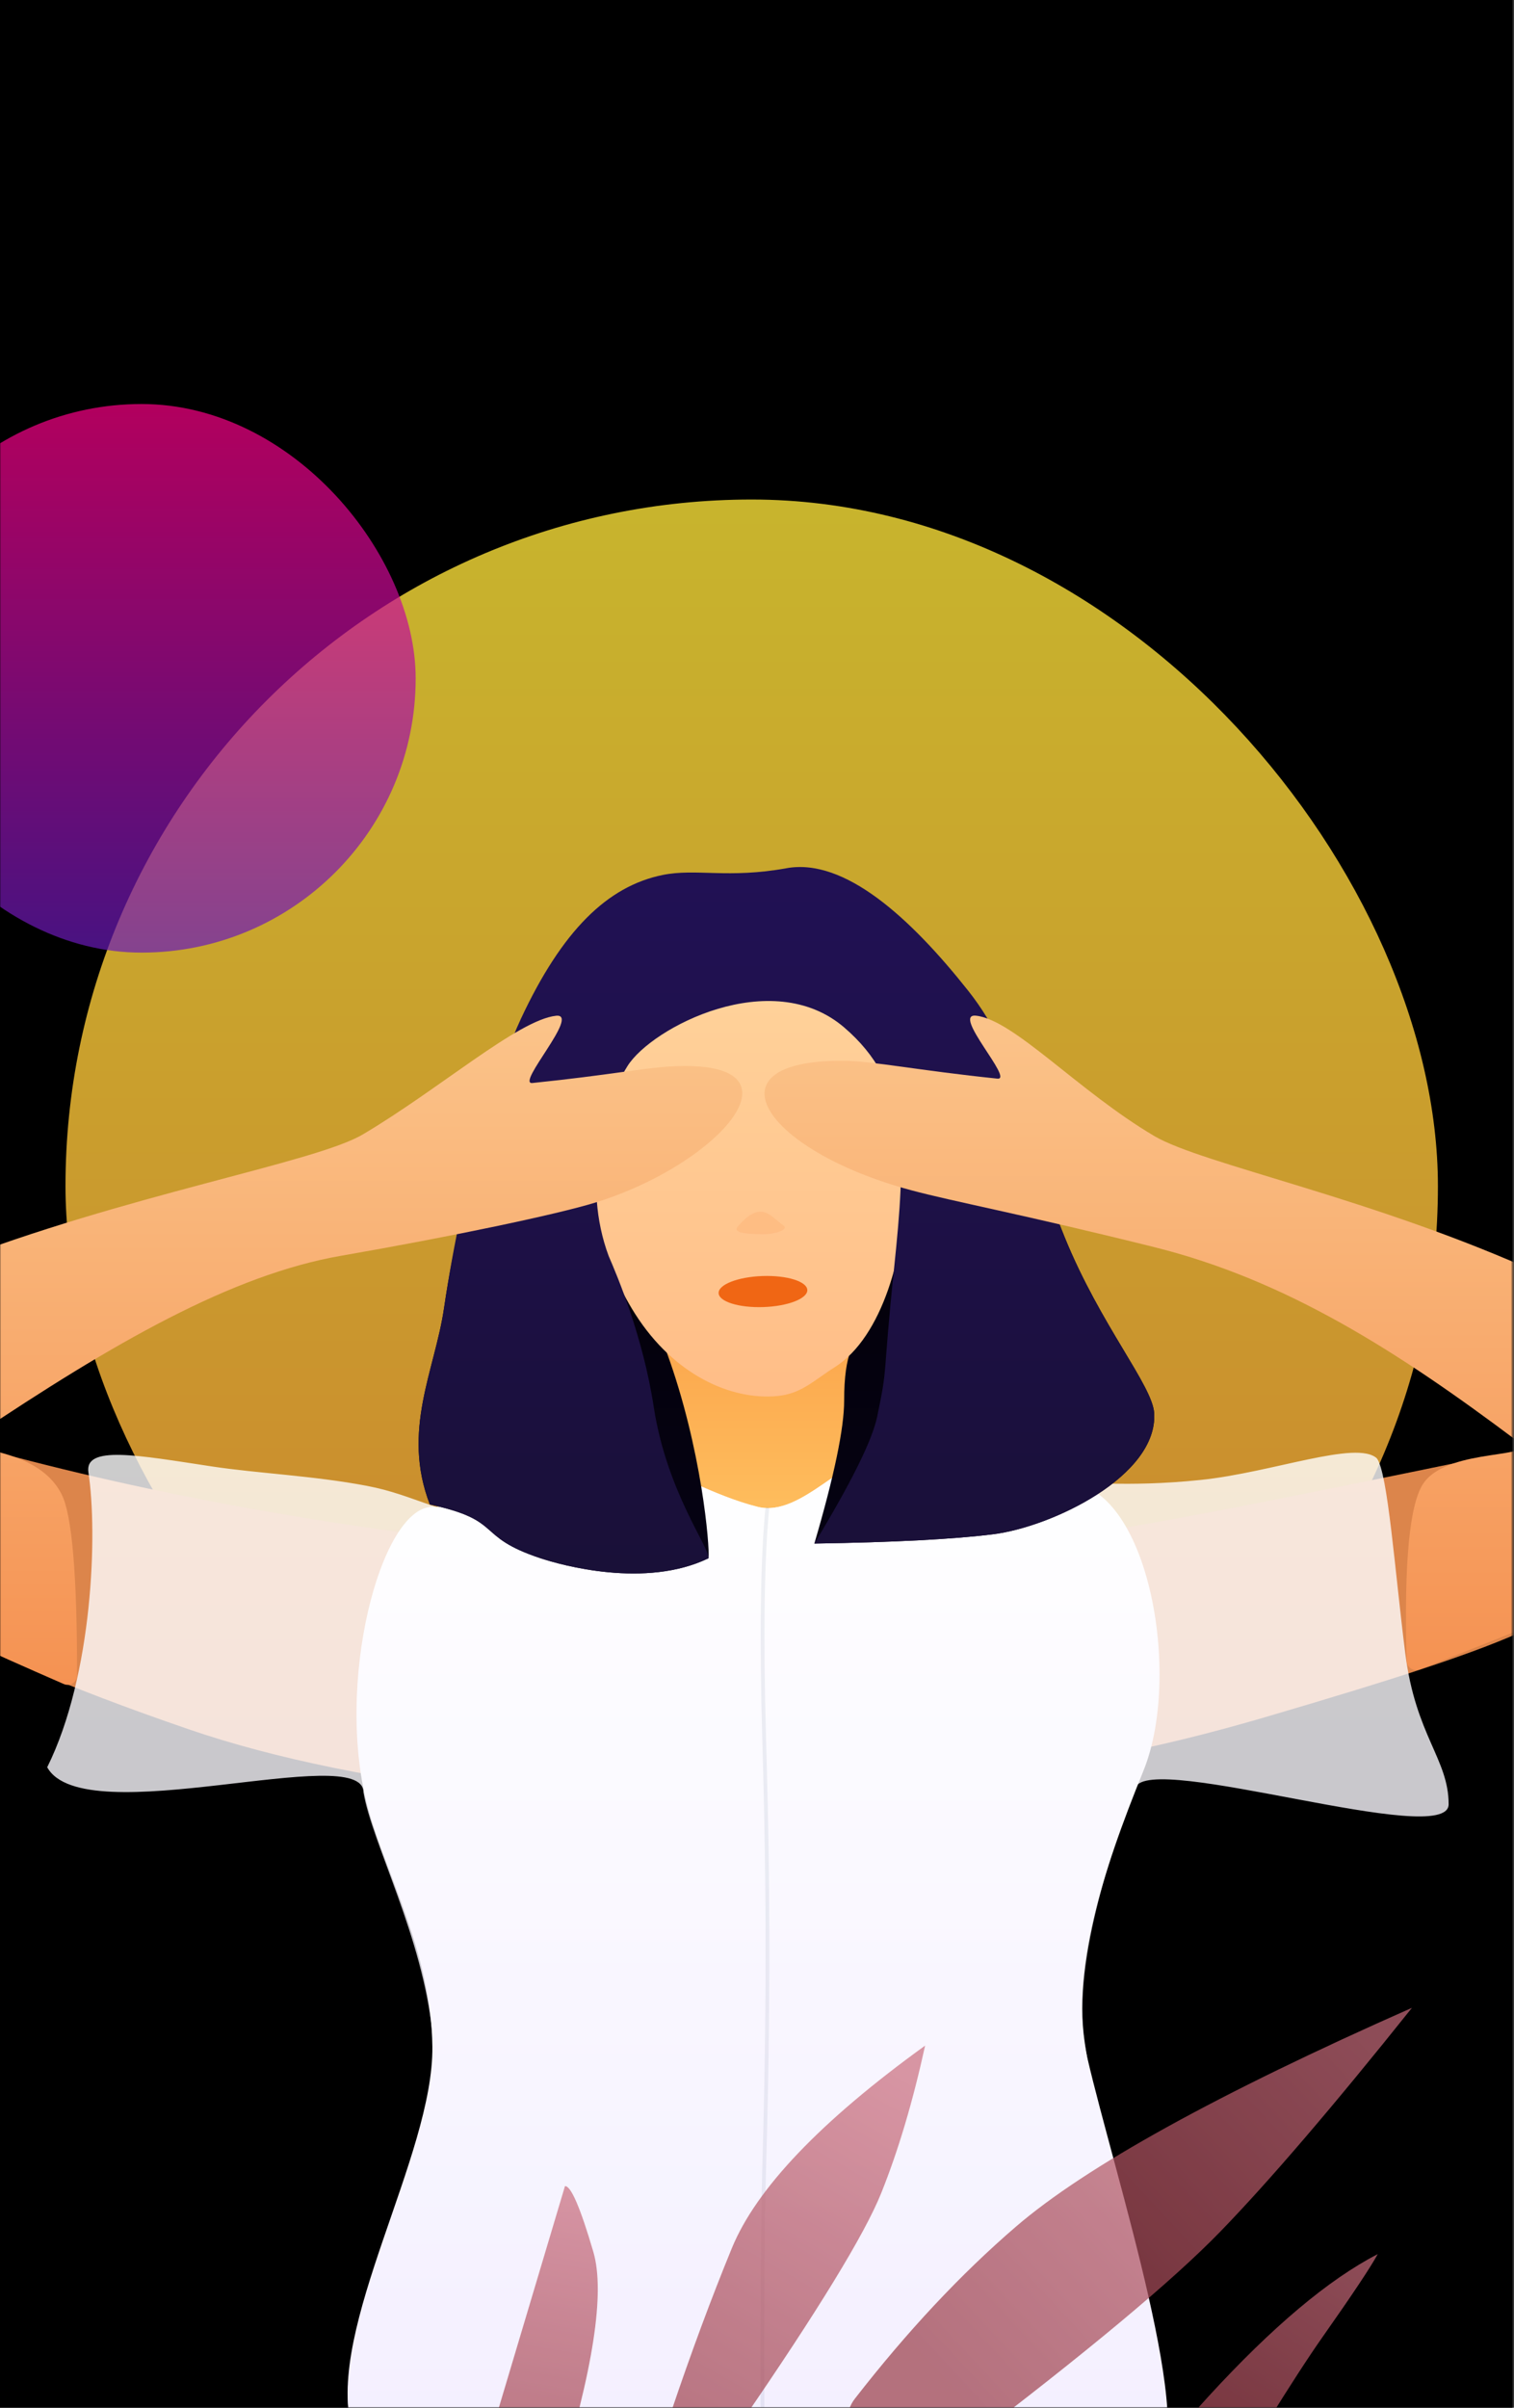 <svg height="1200" viewBox="0 0 755 1200" width="755" xmlns="http://www.w3.org/2000/svg" xmlns:xlink="http://www.w3.org/1999/xlink"><rect x="0" y="0" width="755" height="1200" fill="#333333" stroke="none"/><defs><path id="a" d="m0 0h754.286v1200h-754.286z"/><linearGradient id="b" x1="50%" x2="50%" y1="0%" y2="100%"><stop offset="0" stop-color="#ffe639" stop-opacity=".98"/><stop offset="1" stop-color="#ffa23a"/></linearGradient><linearGradient id="c" x1="50%" x2="50%" y1="100%" y2="0%"><stop offset="0" stop-color="#671ab9"/><stop offset="1" stop-color="#ff0086"/></linearGradient><linearGradient id="d" x1="50%" x2="50%" y1="100%" y2="0%"><stop offset="0" stop-color="#ffc260"/><stop offset="1" stop-color="#fa9c46"/></linearGradient><linearGradient id="e" x1="50%" x2="50%" y1="0%" y2="100%"><stop offset="0" stop-color="#fff"/><stop offset="1" stop-color="#f2edff"/></linearGradient><linearGradient id="f" x1="50%" x2="50%" y1="100%" y2="0%"><stop offset="0" stop-color="#060214"/><stop offset="1"/></linearGradient><linearGradient id="g" x1="50%" x2="50%" y1="0%" y2="100%"><stop offset="0" stop-color="#ffd29a"/><stop offset="1" stop-color="#ffbd87"/></linearGradient><linearGradient id="h" x1="50%" x2="50%" y1="0%" y2="100%"><stop offset="0" stop-color="#211155"/><stop offset="1" stop-color="#191037"/></linearGradient><linearGradient id="i" x1="50%" x2="50%" y1="0%" y2="100%"><stop offset="0" stop-color="#fbc48a"/><stop offset="1" stop-color="#f59252"/></linearGradient><linearGradient id="j"><stop offset="0" stop-color="#c96c7c"/><stop offset="1" stop-color="#983a46"/></linearGradient><linearGradient id="k" x1="53.747%" x2="47.148%" xlink:href="#j" y1="0%" y2="100%"/><linearGradient id="l" x1="70.911%" x2="26.805%" xlink:href="#j" y1="0%" y2="119.445%"/><linearGradient id="m" x1="83.529%" x2="25.986%" xlink:href="#j" y1="-5.457%" y2="100%"/><linearGradient id="n" x1="100%" x2="14.948%" xlink:href="#j" y1="18.877%" y2="81.123%"/><mask id="o" fill="#fff"><use fill="#fff" fill-rule="evenodd" xlink:href="#a"/></mask></defs><g fill="none" fill-rule="evenodd"><use fill="#000" xlink:href="#a"/><g mask="url(#o)"><g transform="translate(-66.143 201.359)"><rect fill="url(#b)" height="684.4" opacity=".8" rx="342.2" width="684.4" x="98.8" y="47.604"/><rect fill="url(#c)" height="273.429" opacity=".7" rx="136.714" width="273.429"/></g><g transform="translate(-163.714 431.581)"><path d="m154.244 290.03c43.073 11.908 88.651 22.145 136.733 30.711 47.998 8.551 97.477 15.256 148.439 20.114 2.589.247 4.488 2.546 4.241 5.135-.011.113-.026.226-.045.339l-19.112 112.979c-.417 2.463-2.684 4.172-5.166 3.895-64.915-7.254-118.736-18.215-161.463-32.884-65.541-22.501-96.692-37.689-122.309-49.89-27.211-12.96-52.818-25.993-76.822-39.1 27.089-15.995 48.794-27.128 65.116-33.398 13.562-5.211 21.925-10.469 25.088-15.774l-0-0c1.086-1.822 3.256-2.693 5.3-2.127z" fill="#dc854b"/><path d="m779.127 293.793c61.583 12.719 106.919 21.86 136.007 27.421 28.344 5.419 56.437 10.341 84.278 14.767 2.287.363 3.97 2.336 3.97 4.651v102.527c0 2.601-2.108 4.709-4.709 4.709-.215 0-.429-.015-.642-.044-31.765-4.368-67.247-12.318-106.447-23.849-62.123-18.275-105.019-31.813-131.431-44.393-27.211-12.96-52.669-24.35-76.373-34.17 27.089-15.995 48.794-27.128 65.116-33.398 13.715-5.27 22.113-10.587 25.193-15.954l-0-0c1.013-1.765 3.044-2.679 5.037-2.268z" fill="#dc854b" transform="matrix(-1 0 0 1 1687.163 0)"/><path d="m547.205 322.919c10.89 0 57.132 17.906 63.969 6.068 4.757-8.235-25.395-28.838-25.395-63.332 0-17.811 18.463-50 11.547-62.75-5.907-10.891-41.638 11.294-50.145 11.294-12.212 0-46.83-13.385-58.715 0-6.087 6.855 8.62 24.508 8.62 46.633 0 22.126-7.309 44.407 0 54.797 11.999 17.056 38.642 7.29 50.118 7.29z" fill="url(#d)"/><path d="m462.457 788.054c53.682 0 180.6 75.859 276.872 11.674 23.301-15.535-20.004-147.857-33.361-205.572-9.481-40.968 7.55-92.948 27.956-143.186s.552-151.682-44.308-143.186c-44.859 8.495-56.331 21.615-62.382 11.661-8.927-14.686-14.085-21.064-24.2-23.79-16.635-4.483-39.234 29.315-61.417 23.79-22.182-5.525-42.947-18.449-54.627-20.156-4.907-.717-4.495 14.078-9.22 14.005-28.679-.442-78.418 6.151-98.445 6.151-25.821 0-49.133 88.692-31.915 150.764 9.242 33.321 31.372 72.098 31.915 118.232.642 54.511-53.103 139.929-40.299 190.143 18.808 73.759 72.518 9.471 123.43 9.471z" fill="url(#e)"/><path d="m462.457 788.054c53.682 0 180.6 75.859 276.872 11.674 23.301-15.535-28.555-158.423-35.225-217.894-4.821-42.982 18.941-104.304 25.852-122.475 6.911-18.171 156.16 30.869 156.16 8.319s-16.453-34.134-21.653-75.388c-5.191-41.18-8.656-89.783-14.141-97.048-10.203-9.197-52.009 7.061-87.812 10.779-38.642 4.013-57.655 0-75.855 2.941s-53.371 20.435-59.421 10.481c-8.927-14.686-14.085-21.064-24.2-23.79-16.635-4.483-39.234 29.315-61.417 23.79-22.182-5.525-42.947-18.449-54.627-20.156-4.907-.717-4.495 14.078-9.22 14.005-28.679-.442-48.998 10.536-69.024 10.536-25.821 0-37.207-10.138-62.117-14.866-26.787-5.084-54.158-6.163-77.311-9.675-37.082-5.625-63.601-10.664-61.51 2.994 4.613 30.115 2.285 100.954-20.551 146.941 18.2 32.992 157.715-13.387 157.715 12.498 4.259 25.311 29.784 72.531 34.354 120.115 5.22 54.356-53.103 146.534-40.299 196.748 18.808 73.759 72.518 9.471 123.43 9.471z" fill="url(#e)" opacity=".8"/><path d="m426.372 75.832c17.441-41.526 42.305-61.005 69.828-66.594 16.614-3.373 38.566 0 57.565-4.307 18.999-4.307 64.247 24.653 92.777 60.597 28.53 35.944 25.436 64.01 48.187 119.737 17.867 43.764 43.739 73.74 44.552 87.488 1.849 31.253-50.859 56.649-80.312 60.345-19.635 2.464-49.353 4.008-89.154 4.633 9.905-33.704 14.858-57.459 14.858-71.265 0-48.633 20.598-23.143 20.598-66.568 0-43.425 7.095-100.154-20.598-119.412-39.352-27.365-106.858 0-113.76 19.258-6.902 19.258-28.435 56.771-5.829 97.839 10.973 19.934 24.807 27.58 31.116 44.861 17.503 47.944 21.468 96.616 20.864 102.586-31.365 15.22-73.305 3.515-83.885 0-33.127-11.005-17.749-18.731-55.104-26.765-14.24-36.929 2.525-66.828 7.06-97.828 9.755-66.685 31.315-120.982 41.236-144.604z" fill="url(#f)"/><path d="m467.974 82.565c13.588-14.994 52.953-23.865 76.783-23.865 15.215 0 31.437 2.819 48.666 8.456l0-0c1.437.47 2.56 1.601 3.021 3.041 12.498 39.07 18.747 68.999 18.747 89.787 0 31.785-11.102 74.613-35.265 89.885-10.719 6.775-16.604 13.228-28.739 14.35-22.716 2.1-51.244-10.31-70.735-40.934-33.471-52.588-26.066-125.725-12.478-140.719z" fill="url(#g)"/><ellipse cx="544.379" cy="212.267" fill="#f06614" rx="22.134" ry="7.741" transform="matrix(.999 -.035 .035 .999 -7.076 19.128)"/><path d="m543.725 183.718c6.495.336 13.84-1.881 10.751-4.064-3.089-2.183-6.743-7.074-11.119-7.227-4.376-.153-8.406 3.68-11.564 6.989-3.157 3.309 5.437 3.966 11.932 4.303z" fill="#f06614" opacity=".1" transform="matrix(.999 -.035 .035 .999 -5.884 19.065)"/><path d="m423.425 76.294c20.609-44.13 43.229-66.2 70.752-71.788 16.614-3.373 32.69 1.918 61.714-3.362 29.024-5.28 61.92 24.87 90.45 60.814s25.636 67.581 48.387 123.308c17.867 43.764 43.739 73.74 44.552 87.488 1.849 31.253-50.859 56.649-80.312 60.345-19.635 2.464-49.353 4.008-89.154 4.633 18.431-30.442 28.866-51.493 31.305-63.156 5.672-27.124 2.439-16.09 8.421-73.767 5.982-57.677 7.866-92.268-24.867-120.322-36.206-31.03-95.977 0-108.045 19.258-12.068 19.258-22.835 58.61-9.371 94.712 4.277 9.879 17.078 40.033 22.443 75.088 6.468 42.269 27.897 70.228 27.365 75.486-31.365 15.22-73.305 3.515-83.885 0-33.127-11.005-17.749-18.731-55.104-26.765-14.24-36.929 2.525-66.828 7.06-97.828 9.755-66.685 27.432-120.894 38.289-144.142z" fill="url(#h)"/><path d="m6.272 276.454c41.875-31.447 76.279-56.692 131.041-78.022 88.972-34.654 183.241-50.397 207.281-64.587 37.939-22.393 77.557-57.169 96.42-59.168 12.396-1.313-20.302 34.396-11.792 33.516 39.34-4.068 55.384-7.55 69.608-8.295 69.703-3.652 24.05 48.656-38.298 67.903-19.019 5.871-71.798 16.969-126.618 26.476-54.82 9.507-113.966 43.677-182.864 89.794-13.31 8.909 30.244 2.67 43.473 29.282 5.128 10.316 7.668 40.347 7.619 90.092h-0c-.003 2.601-2.113 4.707-4.714 4.705-.645-.001-1.283-.134-1.874-.391-153.717-66.863-216.811-110.631-189.283-131.304z" fill="url(#i)"/><path d="m551.956 281.086c41.875-31.447 68.072-53.504 120.07-77.292 83.238-38.08 169.484-54.987 193.524-69.176 37.939-22.393 70.05-57.977 88.913-59.976 12.396-1.313-19.162 32.247-10.652 31.367 39.34-4.068 62.229-8.779 76.502-8.899 69.322-.585 40.857 44.472-33.291 64.463-21.203 5.716-55.749 12.048-121.472 28.422-65.723 16.375-121.219 51.764-180.93 96.602-12.463 9.359 33.135 2.89 46.325 20.572 7.245 9.712 10.165 39.395 8.76 89.048h-0c-.074 2.6-2.241 4.648-4.841 4.574-.538-.015-1.069-.122-1.571-.317-76.086-29.526-124.235-50.25-144.448-62.174-42.109-24.84-52.718-45.327-36.889-57.213z" fill="url(#i)" transform="matrix(-1 0 0 1 1604.879 0)"/><path d="m546.312 320.556c-2.445 25.618-2.951 63.901-1.518 114.847 1.05 37.312 3.089 108.89 0 213.49-.753 25.482-1.029 71.124-.829 136.926" opacity=".1" stroke="#596c84" stroke-linecap="round" stroke-width="1.884"/></g><g opacity=".7" transform="translate(238.933 1000.704)"><path d="m42.803 88.869c2.95-.266 7.668 10.66 14.155 32.778 5.92 20.185-.036 58.954-17.867 116.307-2.952 9.495-12.909 14.931-22.492 12.281l-2.188-.605c-9.802-2.711-15.55-12.854-12.839-22.656.033-.12.068-.24.103-.359z" fill="url(#k)"/><path d="m222.4 18.827c-6.081 27.835-13.385 52.356-21.913 73.563-8.207 20.41-31.507 58.526-69.9 114.346-2.901 4.217-7.426 7.037-12.489 7.782l-10.075 1.483c-6.125.902-11.821-3.332-12.723-9.457-.258-1.752-.097-3.54.469-5.218 9.946-29.464 20.031-56.645 30.254-81.542 12.197-29.706 44.323-63.358 96.376-100.957z" fill="url(#l)"/><path d="m448.114 122.753c-3.562 6.541-12.688 20.243-27.378 41.106-14.06 19.968-37.503 57.78-70.329 113.434-2.829 4.797-7.678 8.056-13.189 8.864l-9.359 1.373c-6.867 1.007-13.25-3.743-14.257-10.61-.278-1.896-.119-3.83.465-5.654 7.69-24.023 24.151-49.794 49.385-77.313 31.988-34.885 60.209-58.618 84.662-71.199z" fill="url(#m)"/><path d="m465.171 0c-39.251 49.131-71.081 86.283-95.489 111.457-23.785 24.531-66.852 60.436-129.204 107.716-3.201 2.427-7.108 3.741-11.126 3.741h-28.33c-9.593 0-17.37-7.777-17.37-17.37 0-3.86 1.286-7.609 3.654-10.657 26.105-33.598 52.899-62.207 80.383-85.828 34.834-29.938 100.662-66.291 197.482-109.059z" fill="url(#n)"/></g></g></g></svg>